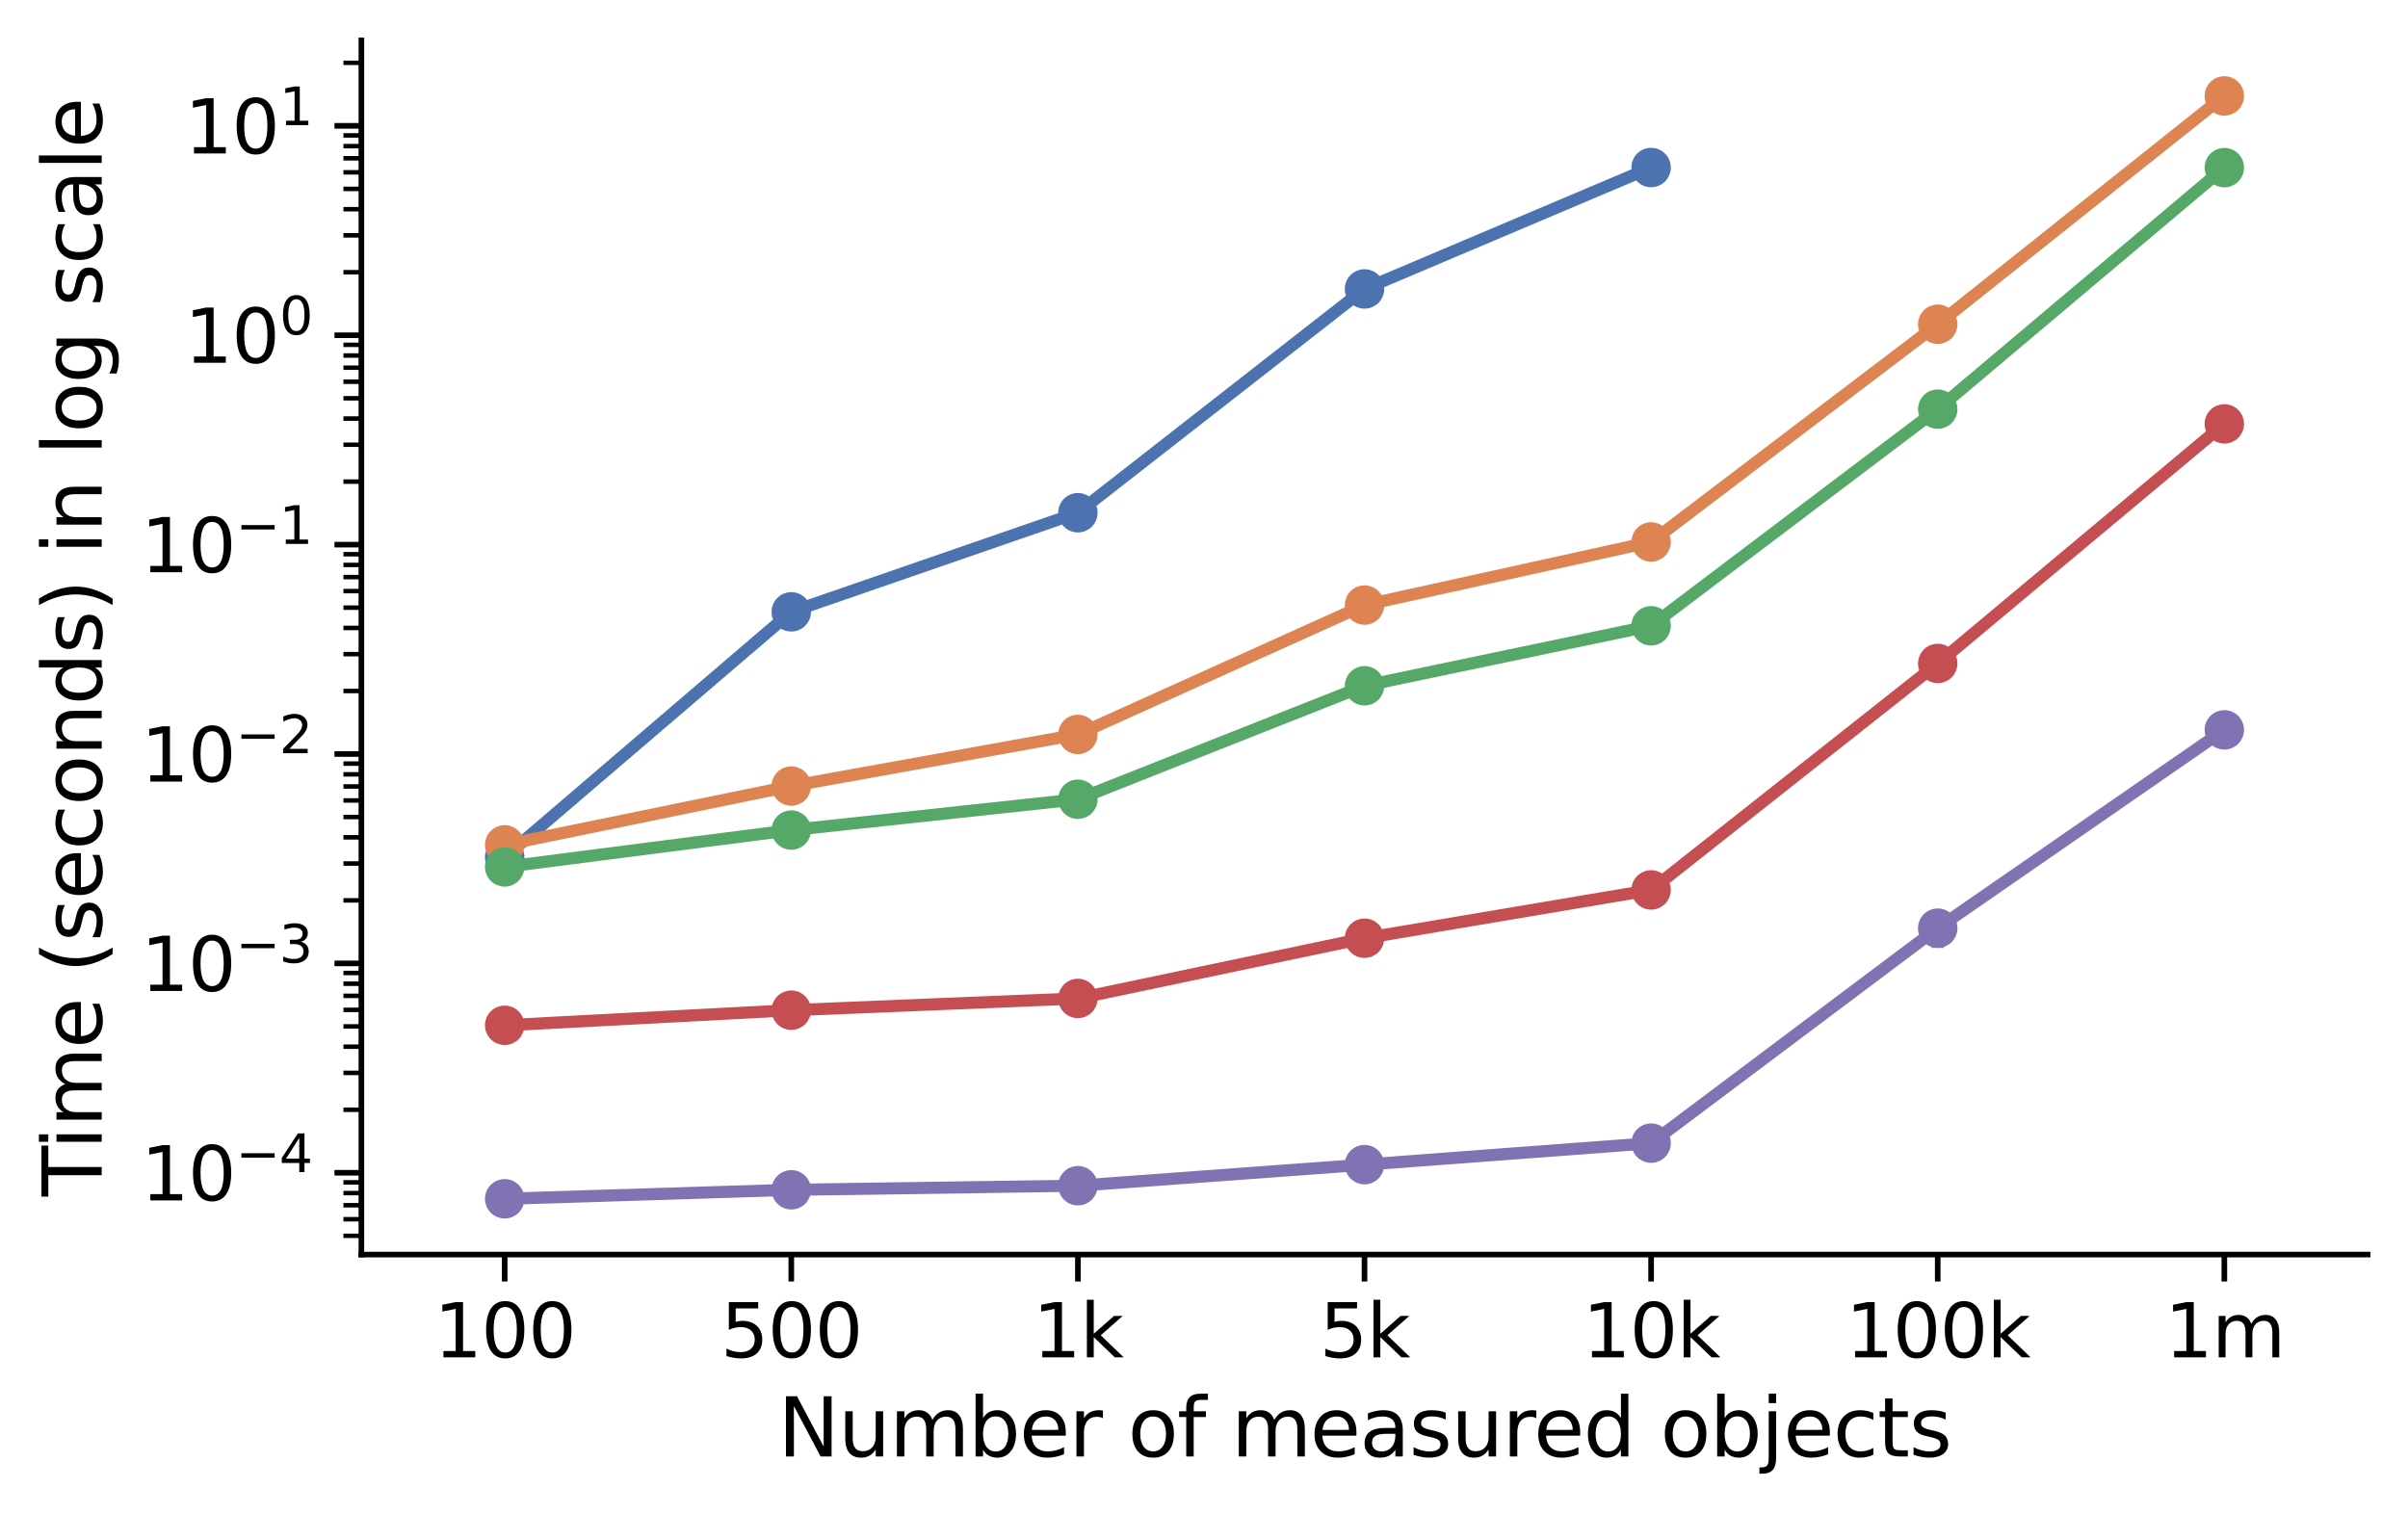 <?xml version="1.0" encoding="utf-8" standalone="no"?>
<!DOCTYPE svg PUBLIC "-//W3C//DTD SVG 1.1//EN"
  "http://www.w3.org/Graphics/SVG/1.1/DTD/svg11.dtd">
<svg height="270.008pt" version="1.1" viewBox="0 0 429.502 270.008" width="429.502pt" xmlns="http://www.w3.org/2000/svg" xmlns:xlink="http://www.w3.org/1999/xlink">
 <defs>
  <style type="text/css">*{stroke-linecap:butt;stroke-linejoin:round;}</style>
 </defs>
 <g id="figure_1">
  <g id="patch_1">
   <path d="M 0 270.008 
L 429.502 270.008 
L 429.502 0 
L 0 0 
z
" style="fill:#ffffff;"/>
  </g>
  <g id="axes_1">
   <g id="patch_2">
    <path d="M 64.457 223.796 
L 422.303 223.796 
L 422.303 7.2 
L 64.457 7.2 
z
" style="fill:#ffffff;"/>
   </g>
   <g id="PathCollection_1">
    <defs>
     <path d="M 0 2.707 
C 0.718 2.707 1.407 2.422 1.914 1.914 
C 2.422 1.407 2.707 0.718 2.707 0 
C 2.707 -0.718 2.422 -1.407 1.914 -1.914 
C 1.407 -2.422 0.718 -2.707 0 -2.707 
C -0.718 -2.707 -1.407 -2.422 -1.914 -1.914 
C -2.422 -1.407 -2.707 -0.718 -2.707 0 
C -2.707 0.718 -2.422 1.407 -1.914 1.914 
C -1.407 2.422 -0.718 2.707 0 2.707 
z
" id="m56ca7eba9a" style="stroke:#4c72b0;stroke-width:1.62;"/>
    </defs>
    <g clip-path="url(#p2ac520feac)">
     <use style="fill:#4c72b0;stroke:#4c72b0;stroke-width:1.62;" x="90.017" xlink:href="#m56ca7eba9a" y="152.901"/>
     <use style="fill:#4c72b0;stroke:#4c72b0;stroke-width:1.62;" x="141.138" xlink:href="#m56ca7eba9a" y="109.139"/>
     <use style="fill:#4c72b0;stroke:#4c72b0;stroke-width:1.62;" x="192.259" xlink:href="#m56ca7eba9a" y="91.459"/>
     <use style="fill:#4c72b0;stroke:#4c72b0;stroke-width:1.62;" x="243.38" xlink:href="#m56ca7eba9a" y="51.543"/>
     <use style="fill:#4c72b0;stroke:#4c72b0;stroke-width:1.62;" x="294.5" xlink:href="#m56ca7eba9a" y="29.885"/>
    </g>
   </g>
   <g id="line2d_1">
    <path clip-path="url(#p2ac520feac)" d="M 90.017 152.901 
L 141.138 109.139 
L 192.259 91.459 
L 243.38 51.543 
L 294.5 29.885 
" style="fill:none;stroke:#4c72b0;stroke-linecap:square;stroke-width:2.16;"/>
   </g>
   <g id="line2d_2">
    <path clip-path="url(#p2ac520feac)" d="M 90.017 152.946 
L 90.017 152.855 
" style="fill:none;stroke:#4c72b0;stroke-linecap:square;stroke-width:2.16;"/>
   </g>
   <g id="line2d_3">
    <path clip-path="url(#p2ac520feac)" d="M 141.138 109.328 
L 141.138 108.971 
" style="fill:none;stroke:#4c72b0;stroke-linecap:square;stroke-width:2.16;"/>
   </g>
   <g id="line2d_4">
    <path clip-path="url(#p2ac520feac)" d="M 192.259 91.58 
L 192.259 91.315 
" style="fill:none;stroke:#4c72b0;stroke-linecap:square;stroke-width:2.16;"/>
   </g>
   <g id="line2d_5">
    <path clip-path="url(#p2ac520feac)" d="M 243.38 51.574 
L 243.38 51.511 
" style="fill:none;stroke:#4c72b0;stroke-linecap:square;stroke-width:2.16;"/>
   </g>
   <g id="line2d_6">
    <path clip-path="url(#p2ac520feac)" d="M 294.5 29.906 
L 294.5 29.867 
" style="fill:none;stroke:#4c72b0;stroke-linecap:square;stroke-width:2.16;"/>
   </g>
   <g id="line2d_7">
    <path clip-path="url(#p2ac520feac)" style="fill:none;stroke:#4c72b0;stroke-linecap:square;stroke-width:2.16;"/>
   </g>
   <g id="line2d_8">
    <path clip-path="url(#p2ac520feac)" style="fill:none;stroke:#4c72b0;stroke-linecap:square;stroke-width:2.16;"/>
   </g>
   <g id="matplotlib.axis_1">
    <g id="xtick_1">
     <g id="line2d_9">
      <defs>
       <path d="M 0 0 
L 0 4.8 
" id="m5254c87fa0" style="stroke:#000000;"/>
      </defs>
      <g>
       <use style="stroke:#000000;" x="90.017" xlink:href="#m5254c87fa0" y="223.796"/>
      </g>
     </g>
     <g id="text_1">
      <!-- 100 -->
      <g transform="translate(77.419 242.126)scale(0.132 -0.132)">
       <defs>
        <path d="M 794 531 
L 1825 531 
L 1825 4091 
L 703 3866 
L 703 4441 
L 1819 4666 
L 2450 4666 
L 2450 531 
L 3481 531 
L 3481 0 
L 794 0 
L 794 531 
z
" id="DejaVuSans-31" transform="scale(0.016)"/>
        <path d="M 2034 4250 
Q 1547 4250 1301 3770 
Q 1056 3291 1056 2328 
Q 1056 1369 1301 889 
Q 1547 409 2034 409 
Q 2525 409 2770 889 
Q 3016 1369 3016 2328 
Q 3016 3291 2770 3770 
Q 2525 4250 2034 4250 
z
M 2034 4750 
Q 2819 4750 3233 4129 
Q 3647 3509 3647 2328 
Q 3647 1150 3233 529 
Q 2819 -91 2034 -91 
Q 1250 -91 836 529 
Q 422 1150 422 2328 
Q 422 3509 836 4129 
Q 1250 4750 2034 4750 
z
" id="DejaVuSans-30" transform="scale(0.016)"/>
       </defs>
       <use xlink:href="#DejaVuSans-31"/>
       <use x="63.623" xlink:href="#DejaVuSans-30"/>
       <use x="127.246" xlink:href="#DejaVuSans-30"/>
      </g>
     </g>
    </g>
    <g id="xtick_2">
     <g id="line2d_10">
      <g>
       <use style="stroke:#000000;" x="141.138" xlink:href="#m5254c87fa0" y="223.796"/>
      </g>
     </g>
     <g id="text_2">
      <!-- 500 -->
      <g transform="translate(128.54 242.126)scale(0.132 -0.132)">
       <defs>
        <path d="M 691 4666 
L 3169 4666 
L 3169 4134 
L 1269 4134 
L 1269 2991 
Q 1406 3038 1543 3061 
Q 1681 3084 1819 3084 
Q 2600 3084 3056 2656 
Q 3513 2228 3513 1497 
Q 3513 744 3044 326 
Q 2575 -91 1722 -91 
Q 1428 -91 1123 -41 
Q 819 9 494 109 
L 494 744 
Q 775 591 1075 516 
Q 1375 441 1709 441 
Q 2250 441 2565 725 
Q 2881 1009 2881 1497 
Q 2881 1984 2565 2268 
Q 2250 2553 1709 2553 
Q 1456 2553 1204 2497 
Q 953 2441 691 2322 
L 691 4666 
z
" id="DejaVuSans-35" transform="scale(0.016)"/>
       </defs>
       <use xlink:href="#DejaVuSans-35"/>
       <use x="63.623" xlink:href="#DejaVuSans-30"/>
       <use x="127.246" xlink:href="#DejaVuSans-30"/>
      </g>
     </g>
    </g>
    <g id="xtick_3">
     <g id="line2d_11">
      <g>
       <use style="stroke:#000000;" x="192.259" xlink:href="#m5254c87fa0" y="223.796"/>
      </g>
     </g>
     <g id="text_3">
      <!-- 1k -->
      <g transform="translate(184.238 242.126)scale(0.132 -0.132)">
       <defs>
        <path d="M 581 4863 
L 1159 4863 
L 1159 1991 
L 2875 3500 
L 3609 3500 
L 1753 1863 
L 3688 0 
L 2938 0 
L 1159 1709 
L 1159 0 
L 581 0 
L 581 4863 
z
" id="DejaVuSans-6b" transform="scale(0.016)"/>
       </defs>
       <use xlink:href="#DejaVuSans-31"/>
       <use x="63.623" xlink:href="#DejaVuSans-6b"/>
      </g>
     </g>
    </g>
    <g id="xtick_4">
     <g id="line2d_12">
      <g>
       <use style="stroke:#000000;" x="243.38" xlink:href="#m5254c87fa0" y="223.796"/>
      </g>
     </g>
     <g id="text_4">
      <!-- 5k -->
      <g transform="translate(235.358 242.126)scale(0.132 -0.132)">
       <use xlink:href="#DejaVuSans-35"/>
       <use x="63.623" xlink:href="#DejaVuSans-6b"/>
      </g>
     </g>
    </g>
    <g id="xtick_5">
     <g id="line2d_13">
      <g>
       <use style="stroke:#000000;" x="294.5" xlink:href="#m5254c87fa0" y="223.796"/>
      </g>
     </g>
     <g id="text_5">
      <!-- 10k -->
      <g transform="translate(282.28 242.126)scale(0.132 -0.132)">
       <use xlink:href="#DejaVuSans-31"/>
       <use x="63.623" xlink:href="#DejaVuSans-30"/>
       <use x="127.246" xlink:href="#DejaVuSans-6b"/>
      </g>
     </g>
    </g>
    <g id="xtick_6">
     <g id="line2d_14">
      <g>
       <use style="stroke:#000000;" x="345.621" xlink:href="#m5254c87fa0" y="223.796"/>
      </g>
     </g>
     <g id="text_6">
      <!-- 100k -->
      <g transform="translate(329.202 242.126)scale(0.132 -0.132)">
       <use xlink:href="#DejaVuSans-31"/>
       <use x="63.623" xlink:href="#DejaVuSans-30"/>
       <use x="127.246" xlink:href="#DejaVuSans-30"/>
       <use x="190.869" xlink:href="#DejaVuSans-6b"/>
      </g>
     </g>
    </g>
    <g id="xtick_7">
     <g id="line2d_15">
      <g>
       <use style="stroke:#000000;" x="396.742" xlink:href="#m5254c87fa0" y="223.796"/>
      </g>
     </g>
     <g id="text_7">
      <!-- 1m -->
      <g transform="translate(386.114 242.126)scale(0.132 -0.132)">
       <defs>
        <path d="M 3328 2828 
Q 3544 3216 3844 3400 
Q 4144 3584 4550 3584 
Q 5097 3584 5394 3201 
Q 5691 2819 5691 2113 
L 5691 0 
L 5113 0 
L 5113 2094 
Q 5113 2597 4934 2840 
Q 4756 3084 4391 3084 
Q 3944 3084 3684 2787 
Q 3425 2491 3425 1978 
L 3425 0 
L 2847 0 
L 2847 2094 
Q 2847 2600 2669 2842 
Q 2491 3084 2119 3084 
Q 1678 3084 1418 2786 
Q 1159 2488 1159 1978 
L 1159 0 
L 581 0 
L 581 3500 
L 1159 3500 
L 1159 2956 
Q 1356 3278 1631 3431 
Q 1906 3584 2284 3584 
Q 2666 3584 2933 3390 
Q 3200 3197 3328 2828 
z
" id="DejaVuSans-6d" transform="scale(0.016)"/>
       </defs>
       <use xlink:href="#DejaVuSans-31"/>
       <use x="63.623" xlink:href="#DejaVuSans-6d"/>
      </g>
     </g>
    </g>
    <g id="text_8">
     <!-- Number of measured objects -->
     <g transform="translate(138.743 259.813)scale(0.144 -0.144)">
      <defs>
       <path d="M 628 4666 
L 1478 4666 
L 3547 763 
L 3547 4666 
L 4159 4666 
L 4159 0 
L 3309 0 
L 1241 3903 
L 1241 0 
L 628 0 
L 628 4666 
z
" id="DejaVuSans-4e" transform="scale(0.016)"/>
       <path d="M 544 1381 
L 544 3500 
L 1119 3500 
L 1119 1403 
Q 1119 906 1312 657 
Q 1506 409 1894 409 
Q 2359 409 2629 706 
Q 2900 1003 2900 1516 
L 2900 3500 
L 3475 3500 
L 3475 0 
L 2900 0 
L 2900 538 
Q 2691 219 2414 64 
Q 2138 -91 1772 -91 
Q 1169 -91 856 284 
Q 544 659 544 1381 
z
M 1991 3584 
L 1991 3584 
z
" id="DejaVuSans-75" transform="scale(0.016)"/>
       <path d="M 3116 1747 
Q 3116 2381 2855 2742 
Q 2594 3103 2138 3103 
Q 1681 3103 1420 2742 
Q 1159 2381 1159 1747 
Q 1159 1113 1420 752 
Q 1681 391 2138 391 
Q 2594 391 2855 752 
Q 3116 1113 3116 1747 
z
M 1159 2969 
Q 1341 3281 1617 3432 
Q 1894 3584 2278 3584 
Q 2916 3584 3314 3078 
Q 3713 2572 3713 1747 
Q 3713 922 3314 415 
Q 2916 -91 2278 -91 
Q 1894 -91 1617 61 
Q 1341 213 1159 525 
L 1159 0 
L 581 0 
L 581 4863 
L 1159 4863 
L 1159 2969 
z
" id="DejaVuSans-62" transform="scale(0.016)"/>
       <path d="M 3597 1894 
L 3597 1613 
L 953 1613 
Q 991 1019 1311 708 
Q 1631 397 2203 397 
Q 2534 397 2845 478 
Q 3156 559 3463 722 
L 3463 178 
Q 3153 47 2828 -22 
Q 2503 -91 2169 -91 
Q 1331 -91 842 396 
Q 353 884 353 1716 
Q 353 2575 817 3079 
Q 1281 3584 2069 3584 
Q 2775 3584 3186 3129 
Q 3597 2675 3597 1894 
z
M 3022 2063 
Q 3016 2534 2758 2815 
Q 2500 3097 2075 3097 
Q 1594 3097 1305 2825 
Q 1016 2553 972 2059 
L 3022 2063 
z
" id="DejaVuSans-65" transform="scale(0.016)"/>
       <path d="M 2631 2963 
Q 2534 3019 2420 3045 
Q 2306 3072 2169 3072 
Q 1681 3072 1420 2755 
Q 1159 2438 1159 1844 
L 1159 0 
L 581 0 
L 581 3500 
L 1159 3500 
L 1159 2956 
Q 1341 3275 1631 3429 
Q 1922 3584 2338 3584 
Q 2397 3584 2469 3576 
Q 2541 3569 2628 3553 
L 2631 2963 
z
" id="DejaVuSans-72" transform="scale(0.016)"/>
       <path id="DejaVuSans-20" transform="scale(0.016)"/>
       <path d="M 1959 3097 
Q 1497 3097 1228 2736 
Q 959 2375 959 1747 
Q 959 1119 1226 758 
Q 1494 397 1959 397 
Q 2419 397 2687 759 
Q 2956 1122 2956 1747 
Q 2956 2369 2687 2733 
Q 2419 3097 1959 3097 
z
M 1959 3584 
Q 2709 3584 3137 3096 
Q 3566 2609 3566 1747 
Q 3566 888 3137 398 
Q 2709 -91 1959 -91 
Q 1206 -91 779 398 
Q 353 888 353 1747 
Q 353 2609 779 3096 
Q 1206 3584 1959 3584 
z
" id="DejaVuSans-6f" transform="scale(0.016)"/>
       <path d="M 2375 4863 
L 2375 4384 
L 1825 4384 
Q 1516 4384 1395 4259 
Q 1275 4134 1275 3809 
L 1275 3500 
L 2222 3500 
L 2222 3053 
L 1275 3053 
L 1275 0 
L 697 0 
L 697 3053 
L 147 3053 
L 147 3500 
L 697 3500 
L 697 3744 
Q 697 4328 969 4595 
Q 1241 4863 1831 4863 
L 2375 4863 
z
" id="DejaVuSans-66" transform="scale(0.016)"/>
       <path d="M 2194 1759 
Q 1497 1759 1228 1600 
Q 959 1441 959 1056 
Q 959 750 1161 570 
Q 1363 391 1709 391 
Q 2188 391 2477 730 
Q 2766 1069 2766 1631 
L 2766 1759 
L 2194 1759 
z
M 3341 1997 
L 3341 0 
L 2766 0 
L 2766 531 
Q 2569 213 2275 61 
Q 1981 -91 1556 -91 
Q 1019 -91 701 211 
Q 384 513 384 1019 
Q 384 1609 779 1909 
Q 1175 2209 1959 2209 
L 2766 2209 
L 2766 2266 
Q 2766 2663 2505 2880 
Q 2244 3097 1772 3097 
Q 1472 3097 1187 3025 
Q 903 2953 641 2809 
L 641 3341 
Q 956 3463 1253 3523 
Q 1550 3584 1831 3584 
Q 2591 3584 2966 3190 
Q 3341 2797 3341 1997 
z
" id="DejaVuSans-61" transform="scale(0.016)"/>
       <path d="M 2834 3397 
L 2834 2853 
Q 2591 2978 2328 3040 
Q 2066 3103 1784 3103 
Q 1356 3103 1142 2972 
Q 928 2841 928 2578 
Q 928 2378 1081 2264 
Q 1234 2150 1697 2047 
L 1894 2003 
Q 2506 1872 2764 1633 
Q 3022 1394 3022 966 
Q 3022 478 2636 193 
Q 2250 -91 1575 -91 
Q 1294 -91 989 -36 
Q 684 19 347 128 
L 347 722 
Q 666 556 975 473 
Q 1284 391 1588 391 
Q 1994 391 2212 530 
Q 2431 669 2431 922 
Q 2431 1156 2273 1281 
Q 2116 1406 1581 1522 
L 1381 1569 
Q 847 1681 609 1914 
Q 372 2147 372 2553 
Q 372 3047 722 3315 
Q 1072 3584 1716 3584 
Q 2034 3584 2315 3537 
Q 2597 3491 2834 3397 
z
" id="DejaVuSans-73" transform="scale(0.016)"/>
       <path d="M 2906 2969 
L 2906 4863 
L 3481 4863 
L 3481 0 
L 2906 0 
L 2906 525 
Q 2725 213 2448 61 
Q 2172 -91 1784 -91 
Q 1150 -91 751 415 
Q 353 922 353 1747 
Q 353 2572 751 3078 
Q 1150 3584 1784 3584 
Q 2172 3584 2448 3432 
Q 2725 3281 2906 2969 
z
M 947 1747 
Q 947 1113 1208 752 
Q 1469 391 1925 391 
Q 2381 391 2643 752 
Q 2906 1113 2906 1747 
Q 2906 2381 2643 2742 
Q 2381 3103 1925 3103 
Q 1469 3103 1208 2742 
Q 947 2381 947 1747 
z
" id="DejaVuSans-64" transform="scale(0.016)"/>
       <path d="M 603 3500 
L 1178 3500 
L 1178 -63 
Q 1178 -731 923 -1031 
Q 669 -1331 103 -1331 
L -116 -1331 
L -116 -844 
L 38 -844 
Q 366 -844 484 -692 
Q 603 -541 603 -63 
L 603 3500 
z
M 603 4863 
L 1178 4863 
L 1178 4134 
L 603 4134 
L 603 4863 
z
" id="DejaVuSans-6a" transform="scale(0.016)"/>
       <path d="M 3122 3366 
L 3122 2828 
Q 2878 2963 2633 3030 
Q 2388 3097 2138 3097 
Q 1578 3097 1268 2742 
Q 959 2388 959 1747 
Q 959 1106 1268 751 
Q 1578 397 2138 397 
Q 2388 397 2633 464 
Q 2878 531 3122 666 
L 3122 134 
Q 2881 22 2623 -34 
Q 2366 -91 2075 -91 
Q 1284 -91 818 406 
Q 353 903 353 1747 
Q 353 2603 823 3093 
Q 1294 3584 2113 3584 
Q 2378 3584 2631 3529 
Q 2884 3475 3122 3366 
z
" id="DejaVuSans-63" transform="scale(0.016)"/>
       <path d="M 1172 4494 
L 1172 3500 
L 2356 3500 
L 2356 3053 
L 1172 3053 
L 1172 1153 
Q 1172 725 1289 603 
Q 1406 481 1766 481 
L 2356 481 
L 2356 0 
L 1766 0 
Q 1100 0 847 248 
Q 594 497 594 1153 
L 594 3053 
L 172 3053 
L 172 3500 
L 594 3500 
L 594 4494 
L 1172 4494 
z
" id="DejaVuSans-74" transform="scale(0.016)"/>
      </defs>
      <use xlink:href="#DejaVuSans-4e"/>
      <use x="74.805" xlink:href="#DejaVuSans-75"/>
      <use x="138.184" xlink:href="#DejaVuSans-6d"/>
      <use x="235.596" xlink:href="#DejaVuSans-62"/>
      <use x="299.072" xlink:href="#DejaVuSans-65"/>
      <use x="360.596" xlink:href="#DejaVuSans-72"/>
      <use x="401.709" xlink:href="#DejaVuSans-20"/>
      <use x="433.496" xlink:href="#DejaVuSans-6f"/>
      <use x="494.678" xlink:href="#DejaVuSans-66"/>
      <use x="529.883" xlink:href="#DejaVuSans-20"/>
      <use x="561.67" xlink:href="#DejaVuSans-6d"/>
      <use x="659.082" xlink:href="#DejaVuSans-65"/>
      <use x="720.605" xlink:href="#DejaVuSans-61"/>
      <use x="781.885" xlink:href="#DejaVuSans-73"/>
      <use x="833.984" xlink:href="#DejaVuSans-75"/>
      <use x="897.363" xlink:href="#DejaVuSans-72"/>
      <use x="936.227" xlink:href="#DejaVuSans-65"/>
      <use x="997.75" xlink:href="#DejaVuSans-64"/>
      <use x="1061.227" xlink:href="#DejaVuSans-20"/>
      <use x="1093.014" xlink:href="#DejaVuSans-6f"/>
      <use x="1154.195" xlink:href="#DejaVuSans-62"/>
      <use x="1217.672" xlink:href="#DejaVuSans-6a"/>
      <use x="1245.455" xlink:href="#DejaVuSans-65"/>
      <use x="1306.979" xlink:href="#DejaVuSans-63"/>
      <use x="1361.959" xlink:href="#DejaVuSans-74"/>
      <use x="1401.168" xlink:href="#DejaVuSans-73"/>
     </g>
    </g>
   </g>
   <g id="matplotlib.axis_2">
    <g id="ytick_1">
     <g id="line2d_16">
      <defs>
       <path d="M 0 0 
L -4.8 0 
" id="m241b2f7d36" style="stroke:#000000;"/>
      </defs>
      <g>
       <use style="stroke:#000000;" x="64.457" xlink:href="#m241b2f7d36" y="209.205"/>
      </g>
     </g>
     <g id="text_9">
      <!-- $\mathdefault{10^{-4}}$ -->
      <g transform="translate(25.137 214.22)scale(0.132 -0.132)">
       <defs>
        <path d="M 678 2272 
L 4684 2272 
L 4684 1741 
L 678 1741 
L 678 2272 
z
" id="DejaVuSans-2212" transform="scale(0.016)"/>
        <path d="M 2419 4116 
L 825 1625 
L 2419 1625 
L 2419 4116 
z
M 2253 4666 
L 3047 4666 
L 3047 1625 
L 3713 1625 
L 3713 1100 
L 3047 1100 
L 3047 0 
L 2419 0 
L 2419 1100 
L 313 1100 
L 313 1709 
L 2253 4666 
z
" id="DejaVuSans-34" transform="scale(0.016)"/>
       </defs>
       <use transform="translate(0 0.684)" xlink:href="#DejaVuSans-31"/>
       <use transform="translate(63.623 0.684)" xlink:href="#DejaVuSans-30"/>
       <use transform="translate(128.203 38.966)scale(0.7)" xlink:href="#DejaVuSans-2212"/>
       <use transform="translate(186.855 38.966)scale(0.7)" xlink:href="#DejaVuSans-34"/>
      </g>
     </g>
    </g>
    <g id="ytick_2">
     <g id="line2d_17">
      <g>
       <use style="stroke:#000000;" x="64.457" xlink:href="#m241b2f7d36" y="171.854"/>
      </g>
     </g>
     <g id="text_10">
      <!-- $\mathdefault{10^{-3}}$ -->
      <g transform="translate(25.137 176.869)scale(0.132 -0.132)">
       <defs>
        <path d="M 2597 2516 
Q 3050 2419 3304 2112 
Q 3559 1806 3559 1356 
Q 3559 666 3084 287 
Q 2609 -91 1734 -91 
Q 1441 -91 1130 -33 
Q 819 25 488 141 
L 488 750 
Q 750 597 1062 519 
Q 1375 441 1716 441 
Q 2309 441 2620 675 
Q 2931 909 2931 1356 
Q 2931 1769 2642 2001 
Q 2353 2234 1838 2234 
L 1294 2234 
L 1294 2753 
L 1863 2753 
Q 2328 2753 2575 2939 
Q 2822 3125 2822 3475 
Q 2822 3834 2567 4026 
Q 2313 4219 1838 4219 
Q 1578 4219 1281 4162 
Q 984 4106 628 3988 
L 628 4550 
Q 988 4650 1302 4700 
Q 1616 4750 1894 4750 
Q 2613 4750 3031 4423 
Q 3450 4097 3450 3541 
Q 3450 3153 3228 2886 
Q 3006 2619 2597 2516 
z
" id="DejaVuSans-33" transform="scale(0.016)"/>
       </defs>
       <use transform="translate(0 0.766)" xlink:href="#DejaVuSans-31"/>
       <use transform="translate(63.623 0.766)" xlink:href="#DejaVuSans-30"/>
       <use transform="translate(128.203 39.047)scale(0.7)" xlink:href="#DejaVuSans-2212"/>
       <use transform="translate(186.855 39.047)scale(0.7)" xlink:href="#DejaVuSans-33"/>
      </g>
     </g>
    </g>
    <g id="ytick_3">
     <g id="line2d_18">
      <g>
       <use style="stroke:#000000;" x="64.457" xlink:href="#m241b2f7d36" y="134.503"/>
      </g>
     </g>
     <g id="text_11">
      <!-- $\mathdefault{10^{-2}}$ -->
      <g transform="translate(25.137 139.518)scale(0.132 -0.132)">
       <defs>
        <path d="M 1228 531 
L 3431 531 
L 3431 0 
L 469 0 
L 469 531 
Q 828 903 1448 1529 
Q 2069 2156 2228 2338 
Q 2531 2678 2651 2914 
Q 2772 3150 2772 3378 
Q 2772 3750 2511 3984 
Q 2250 4219 1831 4219 
Q 1534 4219 1204 4116 
Q 875 4013 500 3803 
L 500 4441 
Q 881 4594 1212 4672 
Q 1544 4750 1819 4750 
Q 2544 4750 2975 4387 
Q 3406 4025 3406 3419 
Q 3406 3131 3298 2873 
Q 3191 2616 2906 2266 
Q 2828 2175 2409 1742 
Q 1991 1309 1228 531 
z
" id="DejaVuSans-32" transform="scale(0.016)"/>
       </defs>
       <use transform="translate(0 0.766)" xlink:href="#DejaVuSans-31"/>
       <use transform="translate(63.623 0.766)" xlink:href="#DejaVuSans-30"/>
       <use transform="translate(128.203 39.047)scale(0.7)" xlink:href="#DejaVuSans-2212"/>
       <use transform="translate(186.855 39.047)scale(0.7)" xlink:href="#DejaVuSans-32"/>
      </g>
     </g>
    </g>
    <g id="ytick_4">
     <g id="line2d_19">
      <g>
       <use style="stroke:#000000;" x="64.457" xlink:href="#m241b2f7d36" y="97.152"/>
      </g>
     </g>
     <g id="text_12">
      <!-- $\mathdefault{10^{-1}}$ -->
      <g transform="translate(25.137 102.167)scale(0.132 -0.132)">
       <use transform="translate(0 0.684)" xlink:href="#DejaVuSans-31"/>
       <use transform="translate(63.623 0.684)" xlink:href="#DejaVuSans-30"/>
       <use transform="translate(128.203 38.966)scale(0.7)" xlink:href="#DejaVuSans-2212"/>
       <use transform="translate(186.855 38.966)scale(0.7)" xlink:href="#DejaVuSans-31"/>
      </g>
     </g>
    </g>
    <g id="ytick_5">
     <g id="line2d_20">
      <g>
       <use style="stroke:#000000;" x="64.457" xlink:href="#m241b2f7d36" y="59.801"/>
      </g>
     </g>
     <g id="text_13">
      <!-- $\mathdefault{10^{0}}$ -->
      <g transform="translate(32.925 64.816)scale(0.132 -0.132)">
       <use transform="translate(0 0.766)" xlink:href="#DejaVuSans-31"/>
       <use transform="translate(63.623 0.766)" xlink:href="#DejaVuSans-30"/>
       <use transform="translate(128.203 39.047)scale(0.7)" xlink:href="#DejaVuSans-30"/>
      </g>
     </g>
    </g>
    <g id="ytick_6">
     <g id="line2d_21">
      <g>
       <use style="stroke:#000000;" x="64.457" xlink:href="#m241b2f7d36" y="22.45"/>
      </g>
     </g>
     <g id="text_14">
      <!-- $\mathdefault{10^{1}}$ -->
      <g transform="translate(32.925 27.465)scale(0.132 -0.132)">
       <use transform="translate(0 0.684)" xlink:href="#DejaVuSans-31"/>
       <use transform="translate(63.623 0.684)" xlink:href="#DejaVuSans-30"/>
       <use transform="translate(128.203 38.966)scale(0.7)" xlink:href="#DejaVuSans-31"/>
      </g>
     </g>
    </g>
    <g id="ytick_7">
     <g id="line2d_22">
      <defs>
       <path d="M 0 0 
L -3.2 0 
" id="mf7245f40dc" style="stroke:#000000;stroke-width:0.8;"/>
      </defs>
      <g>
       <use style="stroke:#000000;stroke-width:0.8;" x="64.457" xlink:href="#mf7245f40dc" y="220.449"/>
      </g>
     </g>
    </g>
    <g id="ytick_8">
     <g id="line2d_23">
      <g>
       <use style="stroke:#000000;stroke-width:0.8;" x="64.457" xlink:href="#mf7245f40dc" y="217.491"/>
      </g>
     </g>
    </g>
    <g id="ytick_9">
     <g id="line2d_24">
      <g>
       <use style="stroke:#000000;stroke-width:0.8;" x="64.457" xlink:href="#mf7245f40dc" y="214.991"/>
      </g>
     </g>
    </g>
    <g id="ytick_10">
     <g id="line2d_25">
      <g>
       <use style="stroke:#000000;stroke-width:0.8;" x="64.457" xlink:href="#mf7245f40dc" y="212.825"/>
      </g>
     </g>
    </g>
    <g id="ytick_11">
     <g id="line2d_26">
      <g>
       <use style="stroke:#000000;stroke-width:0.8;" x="64.457" xlink:href="#mf7245f40dc" y="210.914"/>
      </g>
     </g>
    </g>
    <g id="ytick_12">
     <g id="line2d_27">
      <g>
       <use style="stroke:#000000;stroke-width:0.8;" x="64.457" xlink:href="#mf7245f40dc" y="197.961"/>
      </g>
     </g>
    </g>
    <g id="ytick_13">
     <g id="line2d_28">
      <g>
       <use style="stroke:#000000;stroke-width:0.8;" x="64.457" xlink:href="#mf7245f40dc" y="191.384"/>
      </g>
     </g>
    </g>
    <g id="ytick_14">
     <g id="line2d_29">
      <g>
       <use style="stroke:#000000;stroke-width:0.8;" x="64.457" xlink:href="#mf7245f40dc" y="186.717"/>
      </g>
     </g>
    </g>
    <g id="ytick_15">
     <g id="line2d_30">
      <g>
       <use style="stroke:#000000;stroke-width:0.8;" x="64.457" xlink:href="#mf7245f40dc" y="183.098"/>
      </g>
     </g>
    </g>
    <g id="ytick_16">
     <g id="line2d_31">
      <g>
       <use style="stroke:#000000;stroke-width:0.8;" x="64.457" xlink:href="#mf7245f40dc" y="180.14"/>
      </g>
     </g>
    </g>
    <g id="ytick_17">
     <g id="line2d_32">
      <g>
       <use style="stroke:#000000;stroke-width:0.8;" x="64.457" xlink:href="#mf7245f40dc" y="177.64"/>
      </g>
     </g>
    </g>
    <g id="ytick_18">
     <g id="line2d_33">
      <g>
       <use style="stroke:#000000;stroke-width:0.8;" x="64.457" xlink:href="#mf7245f40dc" y="175.474"/>
      </g>
     </g>
    </g>
    <g id="ytick_19">
     <g id="line2d_34">
      <g>
       <use style="stroke:#000000;stroke-width:0.8;" x="64.457" xlink:href="#mf7245f40dc" y="173.563"/>
      </g>
     </g>
    </g>
    <g id="ytick_20">
     <g id="line2d_35">
      <g>
       <use style="stroke:#000000;stroke-width:0.8;" x="64.457" xlink:href="#mf7245f40dc" y="160.61"/>
      </g>
     </g>
    </g>
    <g id="ytick_21">
     <g id="line2d_36">
      <g>
       <use style="stroke:#000000;stroke-width:0.8;" x="64.457" xlink:href="#mf7245f40dc" y="154.033"/>
      </g>
     </g>
    </g>
    <g id="ytick_22">
     <g id="line2d_37">
      <g>
       <use style="stroke:#000000;stroke-width:0.8;" x="64.457" xlink:href="#mf7245f40dc" y="149.366"/>
      </g>
     </g>
    </g>
    <g id="ytick_23">
     <g id="line2d_38">
      <g>
       <use style="stroke:#000000;stroke-width:0.8;" x="64.457" xlink:href="#mf7245f40dc" y="145.747"/>
      </g>
     </g>
    </g>
    <g id="ytick_24">
     <g id="line2d_39">
      <g>
       <use style="stroke:#000000;stroke-width:0.8;" x="64.457" xlink:href="#mf7245f40dc" y="142.789"/>
      </g>
     </g>
    </g>
    <g id="ytick_25">
     <g id="line2d_40">
      <g>
       <use style="stroke:#000000;stroke-width:0.8;" x="64.457" xlink:href="#mf7245f40dc" y="140.289"/>
      </g>
     </g>
    </g>
    <g id="ytick_26">
     <g id="line2d_41">
      <g>
       <use style="stroke:#000000;stroke-width:0.8;" x="64.457" xlink:href="#mf7245f40dc" y="138.123"/>
      </g>
     </g>
    </g>
    <g id="ytick_27">
     <g id="line2d_42">
      <g>
       <use style="stroke:#000000;stroke-width:0.8;" x="64.457" xlink:href="#mf7245f40dc" y="136.212"/>
      </g>
     </g>
    </g>
    <g id="ytick_28">
     <g id="line2d_43">
      <g>
       <use style="stroke:#000000;stroke-width:0.8;" x="64.457" xlink:href="#mf7245f40dc" y="123.259"/>
      </g>
     </g>
    </g>
    <g id="ytick_29">
     <g id="line2d_44">
      <g>
       <use style="stroke:#000000;stroke-width:0.8;" x="64.457" xlink:href="#mf7245f40dc" y="116.682"/>
      </g>
     </g>
    </g>
    <g id="ytick_30">
     <g id="line2d_45">
      <g>
       <use style="stroke:#000000;stroke-width:0.8;" x="64.457" xlink:href="#mf7245f40dc" y="112.016"/>
      </g>
     </g>
    </g>
    <g id="ytick_31">
     <g id="line2d_46">
      <g>
       <use style="stroke:#000000;stroke-width:0.8;" x="64.457" xlink:href="#mf7245f40dc" y="108.396"/>
      </g>
     </g>
    </g>
    <g id="ytick_32">
     <g id="line2d_47">
      <g>
       <use style="stroke:#000000;stroke-width:0.8;" x="64.457" xlink:href="#mf7245f40dc" y="105.438"/>
      </g>
     </g>
    </g>
    <g id="ytick_33">
     <g id="line2d_48">
      <g>
       <use style="stroke:#000000;stroke-width:0.8;" x="64.457" xlink:href="#mf7245f40dc" y="102.938"/>
      </g>
     </g>
    </g>
    <g id="ytick_34">
     <g id="line2d_49">
      <g>
       <use style="stroke:#000000;stroke-width:0.8;" x="64.457" xlink:href="#mf7245f40dc" y="100.772"/>
      </g>
     </g>
    </g>
    <g id="ytick_35">
     <g id="line2d_50">
      <g>
       <use style="stroke:#000000;stroke-width:0.8;" x="64.457" xlink:href="#mf7245f40dc" y="98.861"/>
      </g>
     </g>
    </g>
    <g id="ytick_36">
     <g id="line2d_51">
      <g>
       <use style="stroke:#000000;stroke-width:0.8;" x="64.457" xlink:href="#mf7245f40dc" y="85.908"/>
      </g>
     </g>
    </g>
    <g id="ytick_37">
     <g id="line2d_52">
      <g>
       <use style="stroke:#000000;stroke-width:0.8;" x="64.457" xlink:href="#mf7245f40dc" y="79.331"/>
      </g>
     </g>
    </g>
    <g id="ytick_38">
     <g id="line2d_53">
      <g>
       <use style="stroke:#000000;stroke-width:0.8;" x="64.457" xlink:href="#mf7245f40dc" y="74.665"/>
      </g>
     </g>
    </g>
    <g id="ytick_39">
     <g id="line2d_54">
      <g>
       <use style="stroke:#000000;stroke-width:0.8;" x="64.457" xlink:href="#mf7245f40dc" y="71.045"/>
      </g>
     </g>
    </g>
    <g id="ytick_40">
     <g id="line2d_55">
      <g>
       <use style="stroke:#000000;stroke-width:0.8;" x="64.457" xlink:href="#mf7245f40dc" y="68.087"/>
      </g>
     </g>
    </g>
    <g id="ytick_41">
     <g id="line2d_56">
      <g>
       <use style="stroke:#000000;stroke-width:0.8;" x="64.457" xlink:href="#mf7245f40dc" y="65.587"/>
      </g>
     </g>
    </g>
    <g id="ytick_42">
     <g id="line2d_57">
      <g>
       <use style="stroke:#000000;stroke-width:0.8;" x="64.457" xlink:href="#mf7245f40dc" y="63.421"/>
      </g>
     </g>
    </g>
    <g id="ytick_43">
     <g id="line2d_58">
      <g>
       <use style="stroke:#000000;stroke-width:0.8;" x="64.457" xlink:href="#mf7245f40dc" y="61.51"/>
      </g>
     </g>
    </g>
    <g id="ytick_44">
     <g id="line2d_59">
      <g>
       <use style="stroke:#000000;stroke-width:0.8;" x="64.457" xlink:href="#mf7245f40dc" y="48.557"/>
      </g>
     </g>
    </g>
    <g id="ytick_45">
     <g id="line2d_60">
      <g>
       <use style="stroke:#000000;stroke-width:0.8;" x="64.457" xlink:href="#mf7245f40dc" y="41.98"/>
      </g>
     </g>
    </g>
    <g id="ytick_46">
     <g id="line2d_61">
      <g>
       <use style="stroke:#000000;stroke-width:0.8;" x="64.457" xlink:href="#mf7245f40dc" y="37.314"/>
      </g>
     </g>
    </g>
    <g id="ytick_47">
     <g id="line2d_62">
      <g>
       <use style="stroke:#000000;stroke-width:0.8;" x="64.457" xlink:href="#mf7245f40dc" y="33.694"/>
      </g>
     </g>
    </g>
    <g id="ytick_48">
     <g id="line2d_63">
      <g>
       <use style="stroke:#000000;stroke-width:0.8;" x="64.457" xlink:href="#mf7245f40dc" y="30.737"/>
      </g>
     </g>
    </g>
    <g id="ytick_49">
     <g id="line2d_64">
      <g>
       <use style="stroke:#000000;stroke-width:0.8;" x="64.457" xlink:href="#mf7245f40dc" y="28.236"/>
      </g>
     </g>
    </g>
    <g id="ytick_50">
     <g id="line2d_65">
      <g>
       <use style="stroke:#000000;stroke-width:0.8;" x="64.457" xlink:href="#mf7245f40dc" y="26.07"/>
      </g>
     </g>
    </g>
    <g id="ytick_51">
     <g id="line2d_66">
      <g>
       <use style="stroke:#000000;stroke-width:0.8;" x="64.457" xlink:href="#mf7245f40dc" y="24.159"/>
      </g>
     </g>
    </g>
    <g id="ytick_52">
     <g id="line2d_67">
      <g>
       <use style="stroke:#000000;stroke-width:0.8;" x="64.457" xlink:href="#mf7245f40dc" y="11.207"/>
      </g>
     </g>
    </g>
    <g id="text_15">
     <!-- Time (seconds) in log scale -->
     <g transform="translate(18.142 213.408)rotate(-90)scale(0.144 -0.144)">
      <defs>
       <path d="M -19 4666 
L 3928 4666 
L 3928 4134 
L 2272 4134 
L 2272 0 
L 1638 0 
L 1638 4134 
L -19 4134 
L -19 4666 
z
" id="DejaVuSans-54" transform="scale(0.016)"/>
       <path d="M 603 3500 
L 1178 3500 
L 1178 0 
L 603 0 
L 603 3500 
z
M 603 4863 
L 1178 4863 
L 1178 4134 
L 603 4134 
L 603 4863 
z
" id="DejaVuSans-69" transform="scale(0.016)"/>
       <path d="M 1984 4856 
Q 1566 4138 1362 3434 
Q 1159 2731 1159 2009 
Q 1159 1288 1364 580 
Q 1569 -128 1984 -844 
L 1484 -844 
Q 1016 -109 783 600 
Q 550 1309 550 2009 
Q 550 2706 781 3412 
Q 1013 4119 1484 4856 
L 1984 4856 
z
" id="DejaVuSans-28" transform="scale(0.016)"/>
       <path d="M 3513 2113 
L 3513 0 
L 2938 0 
L 2938 2094 
Q 2938 2591 2744 2837 
Q 2550 3084 2163 3084 
Q 1697 3084 1428 2787 
Q 1159 2491 1159 1978 
L 1159 0 
L 581 0 
L 581 3500 
L 1159 3500 
L 1159 2956 
Q 1366 3272 1645 3428 
Q 1925 3584 2291 3584 
Q 2894 3584 3203 3211 
Q 3513 2838 3513 2113 
z
" id="DejaVuSans-6e" transform="scale(0.016)"/>
       <path d="M 513 4856 
L 1013 4856 
Q 1481 4119 1714 3412 
Q 1947 2706 1947 2009 
Q 1947 1309 1714 600 
Q 1481 -109 1013 -844 
L 513 -844 
Q 928 -128 1133 580 
Q 1338 1288 1338 2009 
Q 1338 2731 1133 3434 
Q 928 4138 513 4856 
z
" id="DejaVuSans-29" transform="scale(0.016)"/>
       <path d="M 603 4863 
L 1178 4863 
L 1178 0 
L 603 0 
L 603 4863 
z
" id="DejaVuSans-6c" transform="scale(0.016)"/>
       <path d="M 2906 1791 
Q 2906 2416 2648 2759 
Q 2391 3103 1925 3103 
Q 1463 3103 1205 2759 
Q 947 2416 947 1791 
Q 947 1169 1205 825 
Q 1463 481 1925 481 
Q 2391 481 2648 825 
Q 2906 1169 2906 1791 
z
M 3481 434 
Q 3481 -459 3084 -895 
Q 2688 -1331 1869 -1331 
Q 1566 -1331 1297 -1286 
Q 1028 -1241 775 -1147 
L 775 -588 
Q 1028 -725 1275 -790 
Q 1522 -856 1778 -856 
Q 2344 -856 2625 -561 
Q 2906 -266 2906 331 
L 2906 616 
Q 2728 306 2450 153 
Q 2172 0 1784 0 
Q 1141 0 747 490 
Q 353 981 353 1791 
Q 353 2603 747 3093 
Q 1141 3584 1784 3584 
Q 2172 3584 2450 3431 
Q 2728 3278 2906 2969 
L 2906 3500 
L 3481 3500 
L 3481 434 
z
" id="DejaVuSans-67" transform="scale(0.016)"/>
      </defs>
      <use xlink:href="#DejaVuSans-54"/>
      <use x="57.959" xlink:href="#DejaVuSans-69"/>
      <use x="85.742" xlink:href="#DejaVuSans-6d"/>
      <use x="183.154" xlink:href="#DejaVuSans-65"/>
      <use x="244.678" xlink:href="#DejaVuSans-20"/>
      <use x="276.465" xlink:href="#DejaVuSans-28"/>
      <use x="315.479" xlink:href="#DejaVuSans-73"/>
      <use x="367.578" xlink:href="#DejaVuSans-65"/>
      <use x="429.102" xlink:href="#DejaVuSans-63"/>
      <use x="484.082" xlink:href="#DejaVuSans-6f"/>
      <use x="545.264" xlink:href="#DejaVuSans-6e"/>
      <use x="608.643" xlink:href="#DejaVuSans-64"/>
      <use x="672.119" xlink:href="#DejaVuSans-73"/>
      <use x="724.219" xlink:href="#DejaVuSans-29"/>
      <use x="763.232" xlink:href="#DejaVuSans-20"/>
      <use x="795.02" xlink:href="#DejaVuSans-69"/>
      <use x="822.803" xlink:href="#DejaVuSans-6e"/>
      <use x="886.182" xlink:href="#DejaVuSans-20"/>
      <use x="917.969" xlink:href="#DejaVuSans-6c"/>
      <use x="945.752" xlink:href="#DejaVuSans-6f"/>
      <use x="1006.934" xlink:href="#DejaVuSans-67"/>
      <use x="1070.41" xlink:href="#DejaVuSans-20"/>
      <use x="1102.197" xlink:href="#DejaVuSans-73"/>
      <use x="1154.297" xlink:href="#DejaVuSans-63"/>
      <use x="1209.277" xlink:href="#DejaVuSans-61"/>
      <use x="1270.557" xlink:href="#DejaVuSans-6c"/>
      <use x="1298.34" xlink:href="#DejaVuSans-65"/>
     </g>
    </g>
   </g>
   <g id="PathCollection_2">
    <defs>
     <path d="M 0 2.707 
C 0.718 2.707 1.407 2.422 1.914 1.914 
C 2.422 1.407 2.707 0.718 2.707 0 
C 2.707 -0.718 2.422 -1.407 1.914 -1.914 
C 1.407 -2.422 0.718 -2.707 0 -2.707 
C -0.718 -2.707 -1.407 -2.422 -1.914 -1.914 
C -2.422 -1.407 -2.707 -0.718 -2.707 0 
C -2.707 0.718 -2.422 1.407 -1.914 1.914 
C -1.407 2.422 -0.718 2.707 0 2.707 
z
" id="m6b10d62caf" style="stroke:#dd8452;stroke-width:1.62;"/>
    </defs>
    <g clip-path="url(#p2ac520feac)">
     <use style="fill:#dd8452;stroke:#dd8452;stroke-width:1.62;" x="90.017" xlink:href="#m6b10d62caf" y="150.709"/>
     <use style="fill:#dd8452;stroke:#dd8452;stroke-width:1.62;" x="141.138" xlink:href="#m6b10d62caf" y="140.22"/>
     <use style="fill:#dd8452;stroke:#dd8452;stroke-width:1.62;" x="192.259" xlink:href="#m6b10d62caf" y="131.008"/>
     <use style="fill:#dd8452;stroke:#dd8452;stroke-width:1.62;" x="243.38" xlink:href="#m6b10d62caf" y="107.936"/>
     <use style="fill:#dd8452;stroke:#dd8452;stroke-width:1.62;" x="294.5" xlink:href="#m6b10d62caf" y="96.675"/>
     <use style="fill:#dd8452;stroke:#dd8452;stroke-width:1.62;" x="345.621" xlink:href="#m6b10d62caf" y="57.838"/>
     <use style="fill:#dd8452;stroke:#dd8452;stroke-width:1.62;" x="396.742" xlink:href="#m6b10d62caf" y="17.111"/>
    </g>
   </g>
   <g id="line2d_68">
    <path clip-path="url(#p2ac520feac)" d="M 90.017 150.709 
L 141.138 140.22 
L 192.259 131.008 
L 243.38 107.936 
L 294.5 96.675 
L 345.621 57.838 
L 396.742 17.111 
" style="fill:none;stroke:#dd8452;stroke-linecap:square;stroke-width:2.16;"/>
   </g>
   <g id="line2d_69">
    <path clip-path="url(#p2ac520feac)" d="M 90.017 150.769 
L 90.017 150.646 
" style="fill:none;stroke:#dd8452;stroke-linecap:square;stroke-width:2.16;"/>
   </g>
   <g id="line2d_70">
    <path clip-path="url(#p2ac520feac)" d="M 141.138 140.428 
L 141.138 140.001 
" style="fill:none;stroke:#dd8452;stroke-linecap:square;stroke-width:2.16;"/>
   </g>
   <g id="line2d_71">
    <path clip-path="url(#p2ac520feac)" d="M 192.259 131.192 
L 192.259 130.819 
" style="fill:none;stroke:#dd8452;stroke-linecap:square;stroke-width:2.16;"/>
   </g>
   <g id="line2d_72">
    <path clip-path="url(#p2ac520feac)" d="M 243.38 108.054 
L 243.38 107.772 
" style="fill:none;stroke:#dd8452;stroke-linecap:square;stroke-width:2.16;"/>
   </g>
   <g id="line2d_73">
    <path clip-path="url(#p2ac520feac)" d="M 294.5 96.772 
L 294.5 96.565 
" style="fill:none;stroke:#dd8452;stroke-linecap:square;stroke-width:2.16;"/>
   </g>
   <g id="line2d_74">
    <path clip-path="url(#p2ac520feac)" d="M 345.621 57.917 
L 345.621 57.732 
" style="fill:none;stroke:#dd8452;stroke-linecap:square;stroke-width:2.16;"/>
   </g>
   <g id="line2d_75">
    <path clip-path="url(#p2ac520feac)" d="M 396.742 17.15 
L 396.742 17.045 
" style="fill:none;stroke:#dd8452;stroke-linecap:square;stroke-width:2.16;"/>
   </g>
   <g id="patch_3">
    <path d="M 64.457 223.796 
L 64.457 7.2 
" style="fill:none;stroke:#000000;stroke-linecap:square;stroke-linejoin:miter;"/>
   </g>
   <g id="patch_4">
    <path d="M 64.457 223.796 
L 422.303 223.796 
" style="fill:none;stroke:#000000;stroke-linecap:square;stroke-linejoin:miter;"/>
   </g>
   <g id="PathCollection_3">
    <defs>
     <path d="M 0 2.707 
C 0.718 2.707 1.407 2.422 1.914 1.914 
C 2.422 1.407 2.707 0.718 2.707 0 
C 2.707 -0.718 2.422 -1.407 1.914 -1.914 
C 1.407 -2.422 0.718 -2.707 0 -2.707 
C -0.718 -2.707 -1.407 -2.422 -1.914 -1.914 
C -2.422 -1.407 -2.707 -0.718 -2.707 0 
C -2.707 0.718 -2.422 1.407 -1.914 1.914 
C -1.407 2.422 -0.718 2.707 0 2.707 
z
" id="m8685c2f080" style="stroke:#55a868;stroke-width:1.62;"/>
    </defs>
    <g clip-path="url(#p2ac520feac)">
     <use style="fill:#55a868;stroke:#55a868;stroke-width:1.62;" x="90.017" xlink:href="#m8685c2f080" y="154.643"/>
     <use style="fill:#55a868;stroke:#55a868;stroke-width:1.62;" x="141.138" xlink:href="#m8685c2f080" y="148.069"/>
     <use style="fill:#55a868;stroke:#55a868;stroke-width:1.62;" x="192.259" xlink:href="#m8685c2f080" y="142.569"/>
     <use style="fill:#55a868;stroke:#55a868;stroke-width:1.62;" x="243.38" xlink:href="#m8685c2f080" y="122.335"/>
     <use style="fill:#55a868;stroke:#55a868;stroke-width:1.62;" x="294.5" xlink:href="#m8685c2f080" y="111.632"/>
     <use style="fill:#55a868;stroke:#55a868;stroke-width:1.62;" x="345.621" xlink:href="#m8685c2f080" y="72.984"/>
     <use style="fill:#55a868;stroke:#55a868;stroke-width:1.62;" x="396.742" xlink:href="#m8685c2f080" y="29.903"/>
    </g>
   </g>
   <g id="line2d_76">
    <path clip-path="url(#p2ac520feac)" d="M 90.017 154.643 
L 141.138 148.069 
L 192.259 142.569 
L 243.38 122.335 
L 294.5 111.632 
L 345.621 72.984 
L 396.742 29.903 
" style="fill:none;stroke:#55a868;stroke-linecap:square;stroke-width:2.16;"/>
   </g>
   <g id="line2d_77">
    <path clip-path="url(#p2ac520feac)" d="M 90.017 154.749 
L 90.017 154.507 
" style="fill:none;stroke:#55a868;stroke-linecap:square;stroke-width:2.16;"/>
   </g>
   <g id="line2d_78">
    <path clip-path="url(#p2ac520feac)" d="M 141.138 149.491 
L 141.138 146.797 
" style="fill:none;stroke:#55a868;stroke-linecap:square;stroke-width:2.16;"/>
   </g>
   <g id="line2d_79">
    <path clip-path="url(#p2ac520feac)" d="M 192.259 143.169 
L 192.259 141.968 
" style="fill:none;stroke:#55a868;stroke-linecap:square;stroke-width:2.16;"/>
   </g>
   <g id="line2d_80">
    <path clip-path="url(#p2ac520feac)" d="M 243.38 122.535 
L 243.38 122.043 
" style="fill:none;stroke:#55a868;stroke-linecap:square;stroke-width:2.16;"/>
   </g>
   <g id="line2d_81">
    <path clip-path="url(#p2ac520feac)" d="M 294.5 111.74 
L 294.5 111.514 
" style="fill:none;stroke:#55a868;stroke-linecap:square;stroke-width:2.16;"/>
   </g>
   <g id="line2d_82">
    <path clip-path="url(#p2ac520feac)" d="M 345.621 73.076 
L 345.621 72.864 
" style="fill:none;stroke:#55a868;stroke-linecap:square;stroke-width:2.16;"/>
   </g>
   <g id="line2d_83">
    <path clip-path="url(#p2ac520feac)" d="M 396.742 29.952 
L 396.742 29.856 
" style="fill:none;stroke:#55a868;stroke-linecap:square;stroke-width:2.16;"/>
   </g>
   <g id="PathCollection_4">
    <defs>
     <path d="M 0 2.707 
C 0.718 2.707 1.407 2.422 1.914 1.914 
C 2.422 1.407 2.707 0.718 2.707 0 
C 2.707 -0.718 2.422 -1.407 1.914 -1.914 
C 1.407 -2.422 0.718 -2.707 0 -2.707 
C -0.718 -2.707 -1.407 -2.422 -1.914 -1.914 
C -2.422 -1.407 -2.707 -0.718 -2.707 0 
C -2.707 0.718 -2.422 1.407 -1.914 1.914 
C -1.407 2.422 -0.718 2.707 0 2.707 
z
" id="mdb6ec2c3a9" style="stroke:#c44e52;stroke-width:1.62;"/>
    </defs>
    <g clip-path="url(#p2ac520feac)">
     <use style="fill:#c44e52;stroke:#c44e52;stroke-width:1.62;" x="90.017" xlink:href="#mdb6ec2c3a9" y="182.895"/>
     <use style="fill:#c44e52;stroke:#c44e52;stroke-width:1.62;" x="141.138" xlink:href="#mdb6ec2c3a9" y="180.198"/>
     <use style="fill:#c44e52;stroke:#c44e52;stroke-width:1.62;" x="192.259" xlink:href="#mdb6ec2c3a9" y="178.103"/>
     <use style="fill:#c44e52;stroke:#c44e52;stroke-width:1.62;" x="243.38" xlink:href="#mdb6ec2c3a9" y="167.361"/>
     <use style="fill:#c44e52;stroke:#c44e52;stroke-width:1.62;" x="294.5" xlink:href="#mdb6ec2c3a9" y="158.747"/>
     <use style="fill:#c44e52;stroke:#c44e52;stroke-width:1.62;" x="345.621" xlink:href="#mdb6ec2c3a9" y="118.346"/>
     <use style="fill:#c44e52;stroke:#c44e52;stroke-width:1.62;" x="396.742" xlink:href="#mdb6ec2c3a9" y="75.612"/>
    </g>
   </g>
   <g id="line2d_84">
    <path clip-path="url(#p2ac520feac)" d="M 90.017 182.895 
L 141.138 180.198 
L 192.259 178.103 
L 243.38 167.361 
L 294.5 158.747 
L 345.621 118.346 
L 396.742 75.612 
" style="fill:none;stroke:#c44e52;stroke-linecap:square;stroke-width:2.16;"/>
   </g>
   <g id="line2d_85">
    <path clip-path="url(#p2ac520feac)" d="M 90.017 182.942 
L 90.017 182.841 
" style="fill:none;stroke:#c44e52;stroke-linecap:square;stroke-width:2.16;"/>
   </g>
   <g id="line2d_86">
    <path clip-path="url(#p2ac520feac)" d="M 141.138 180.507 
L 141.138 179.696 
" style="fill:none;stroke:#c44e52;stroke-linecap:square;stroke-width:2.16;"/>
   </g>
   <g id="line2d_87">
    <path clip-path="url(#p2ac520feac)" d="M 192.259 178.43 
L 192.259 177.666 
" style="fill:none;stroke:#c44e52;stroke-linecap:square;stroke-width:2.16;"/>
   </g>
   <g id="line2d_88">
    <path clip-path="url(#p2ac520feac)" d="M 243.38 167.566 
L 243.38 167.127 
" style="fill:none;stroke:#c44e52;stroke-linecap:square;stroke-width:2.16;"/>
   </g>
   <g id="line2d_89">
    <path clip-path="url(#p2ac520feac)" d="M 294.5 158.887 
L 294.5 158.567 
" style="fill:none;stroke:#c44e52;stroke-linecap:square;stroke-width:2.16;"/>
   </g>
   <g id="line2d_90">
    <path clip-path="url(#p2ac520feac)" d="M 345.621 118.558 
L 345.621 118.1 
" style="fill:none;stroke:#c44e52;stroke-linecap:square;stroke-width:2.16;"/>
   </g>
   <g id="line2d_91">
    <path clip-path="url(#p2ac520feac)" d="M 396.742 75.705 
L 396.742 75.511 
" style="fill:none;stroke:#c44e52;stroke-linecap:square;stroke-width:2.16;"/>
   </g>
   <g id="PathCollection_5">
    <defs>
     <path d="M 0 2.707 
C 0.718 2.707 1.407 2.422 1.914 1.914 
C 2.422 1.407 2.707 0.718 2.707 0 
C 2.707 -0.718 2.422 -1.407 1.914 -1.914 
C 1.407 -2.422 0.718 -2.707 0 -2.707 
C -0.718 -2.707 -1.407 -2.422 -1.914 -1.914 
C -2.422 -1.407 -2.707 -0.718 -2.707 0 
C -2.707 0.718 -2.422 1.407 -1.914 1.914 
C -1.407 2.422 -0.718 2.707 0 2.707 
z
" id="md8848a4208" style="stroke:#8172b3;stroke-width:1.62;"/>
    </defs>
    <g clip-path="url(#p2ac520feac)">
     <use style="fill:#8172b3;stroke:#8172b3;stroke-width:1.62;" x="90.017" xlink:href="#md8848a4208" y="213.844"/>
     <use style="fill:#8172b3;stroke:#8172b3;stroke-width:1.62;" x="141.138" xlink:href="#md8848a4208" y="212.238"/>
     <use style="fill:#8172b3;stroke:#8172b3;stroke-width:1.62;" x="192.259" xlink:href="#md8848a4208" y="211.509"/>
     <use style="fill:#8172b3;stroke:#8172b3;stroke-width:1.62;" x="243.38" xlink:href="#md8848a4208" y="207.75"/>
     <use style="fill:#8172b3;stroke:#8172b3;stroke-width:1.62;" x="294.5" xlink:href="#md8848a4208" y="203.916"/>
     <use style="fill:#8172b3;stroke:#8172b3;stroke-width:1.62;" x="345.621" xlink:href="#md8848a4208" y="165.567"/>
     <use style="fill:#8172b3;stroke:#8172b3;stroke-width:1.62;" x="396.742" xlink:href="#md8848a4208" y="130.195"/>
    </g>
   </g>
   <g id="line2d_92">
    <path clip-path="url(#p2ac520feac)" d="M 90.017 213.844 
L 141.138 212.238 
L 192.259 211.509 
L 243.38 207.75 
L 294.5 203.916 
L 345.621 165.567 
L 396.742 130.195 
" style="fill:none;stroke:#8172b3;stroke-linecap:square;stroke-width:2.16;"/>
   </g>
   <g id="line2d_93">
    <path clip-path="url(#p2ac520feac)" d="M 90.017 213.951 
L 90.017 213.705 
" style="fill:none;stroke:#8172b3;stroke-linecap:square;stroke-width:2.16;"/>
   </g>
   <g id="line2d_94">
    <path clip-path="url(#p2ac520feac)" d="M 141.138 213.443 
L 141.138 210.306 
" style="fill:none;stroke:#8172b3;stroke-linecap:square;stroke-width:2.16;"/>
   </g>
   <g id="line2d_95">
    <path clip-path="url(#p2ac520feac)" d="M 192.259 212.454 
L 192.259 209.99 
" style="fill:none;stroke:#8172b3;stroke-linecap:square;stroke-width:2.16;"/>
   </g>
   <g id="line2d_96">
    <path clip-path="url(#p2ac520feac)" d="M 243.38 208.278 
L 243.38 206.902 
" style="fill:none;stroke:#8172b3;stroke-linecap:square;stroke-width:2.16;"/>
   </g>
   <g id="line2d_97">
    <path clip-path="url(#p2ac520feac)" d="M 294.5 204.435 
L 294.5 203.028 
" style="fill:none;stroke:#8172b3;stroke-linecap:square;stroke-width:2.16;"/>
   </g>
   <g id="line2d_98">
    <path clip-path="url(#p2ac520feac)" d="M 345.621 168.002 
L 345.621 163.564 
" style="fill:none;stroke:#8172b3;stroke-linecap:square;stroke-width:2.16;"/>
   </g>
   <g id="line2d_99">
    <path clip-path="url(#p2ac520feac)" d="M 396.742 130.698 
L 396.742 129.49 
" style="fill:none;stroke:#8172b3;stroke-linecap:square;stroke-width:2.16;"/>
   </g>
   <g id="legend_1"/>
  </g>
 </g>
 <defs>
  <clipPath id="p2ac520feac">
   <rect height="216.596" width="357.846" x="64.457" y="7.2"/>
  </clipPath>
 </defs>
</svg>
